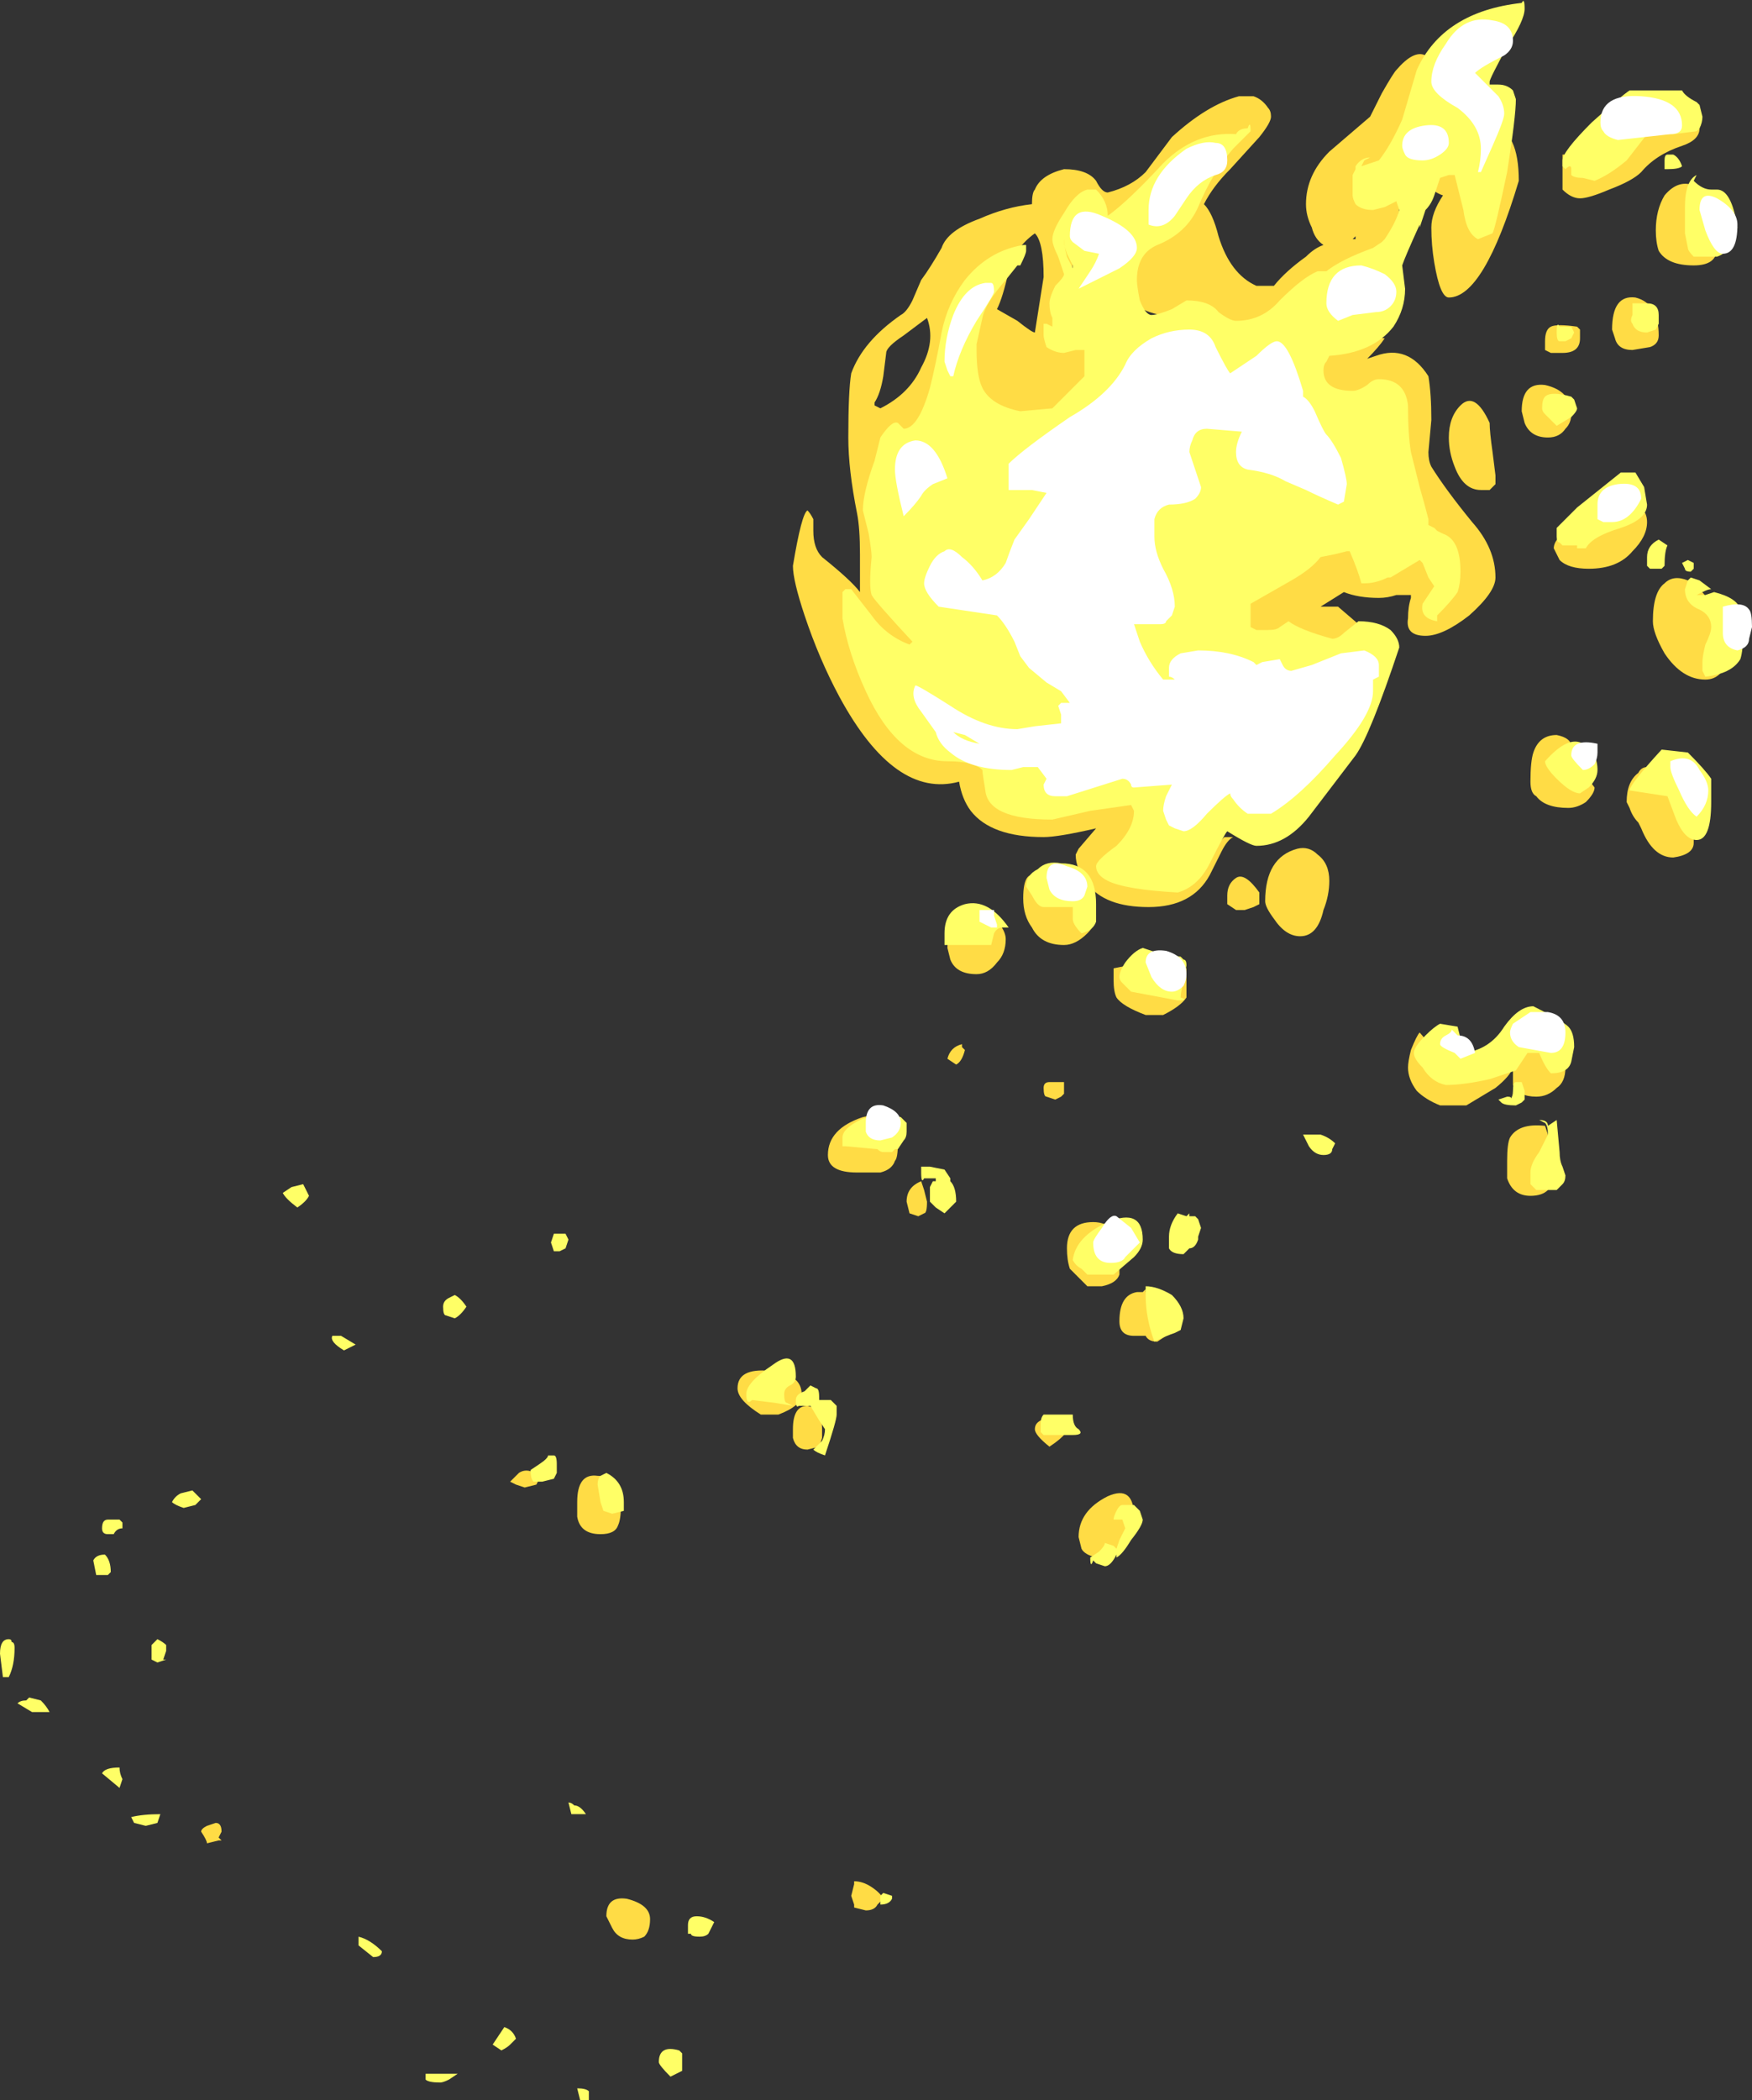 <?xml version="1.0" encoding="UTF-8" standalone="no"?>
<svg xmlns:ffdec="https://www.free-decompiler.com/flash" xmlns:xlink="http://www.w3.org/1999/xlink" ffdec:objectType="shape" height="36.0px" width="30.05px" xmlns="http://www.w3.org/2000/svg">
  <rect width="100%" height="100%" fill="#333333" stroke="none"/>
  <g transform="matrix(1.0, 0.0, 0.0, 1.0, 17.6, 13.7)">
    <path d="M10.1 -11.25 Q10.35 -11.55 10.55 -11.65 L11.2 -11.75 Q11.55 -11.75 11.55 -11.5 11.55 -11.3 11.25 -11.2 10.8 -11.05 10.55 -10.75 10.4 -10.6 10.0 -10.45 9.65 -10.3 9.5 -10.3 9.35 -10.3 9.2 -10.45 L9.2 -11.05 9.6 -11.05 10.1 -11.25 M7.0 -12.45 Q7.0 -12.25 6.9 -11.95 L6.7 -11.5 Q6.6 -11.1 6.5 -10.9 L6.3 -9.35 5.9 -8.9 Q5.25 -8.9 5.1 -8.75 L4.05 -8.1 2.9 -8.25 Q2.05 -8.25 1.8 -8.55 L1.75 -8.9 Q1.75 -9.25 2.2 -10.0 L2.15 -10.05 1.6 -9.75 0.85 -9.85 0.8 -9.2 0.75 -8.25 1.25 -7.7 0.95 -6.9 -0.05 -6.45 -2.4 -6.05 -1.75 -2.7 -2.5 -2.5 -2.0 -1.2 Q-1.9 -1.1 -1.2 -1.0 L-0.45 -0.65 -0.45 -0.35 -0.05 0.0 0.8 -0.05 1.25 -0.15 1.95 0.15 2.95 1.1 3.4 0.65 3.55 0.65 Q3.45 0.7 3.35 0.9 L3.15 1.3 Q2.85 1.85 2.1 1.85 1.35 1.85 1.05 1.45 0.85 1.2 0.85 0.95 L0.9 0.85 1.2 0.5 Q0.55 0.65 0.3 0.65 -0.6 0.65 -0.95 0.2 -1.1 0.0 -1.15 -0.3 -2.25 0.0 -3.2 -1.75 -3.55 -2.4 -3.8 -3.15 -4.0 -3.75 -4.0 -4.0 -3.85 -4.9 -3.75 -4.95 -3.7 -4.9 -3.65 -4.8 L-3.65 -4.6 Q-3.65 -4.3 -3.5 -4.15 -3.0 -3.75 -2.85 -3.55 L-2.85 -4.2 Q-2.85 -4.65 -2.9 -4.9 -3.05 -5.65 -3.05 -6.2 -3.05 -7.0 -3.0 -7.3 -2.8 -7.85 -2.15 -8.3 -2.05 -8.35 -1.95 -8.55 L-1.8 -8.9 Q-1.65 -9.1 -1.45 -9.45 -1.35 -9.75 -0.8 -9.95 -0.35 -10.15 0.1 -10.2 0.1 -10.4 0.15 -10.45 0.25 -10.7 0.65 -10.8 1.05 -10.8 1.2 -10.6 1.3 -10.4 1.4 -10.4 1.8 -10.5 2.05 -10.75 L2.5 -11.35 Q3.1 -11.9 3.65 -12.05 L3.9 -12.05 Q4.05 -12.0 4.15 -11.85 4.2 -11.8 4.2 -11.7 4.2 -11.6 4.0 -11.35 L3.5 -10.8 Q3.2 -10.5 3.05 -10.2 3.2 -10.05 3.3 -9.65 3.5 -9.0 3.95 -8.8 L4.25 -8.8 Q4.45 -9.05 4.8 -9.3 4.95 -9.45 5.1 -9.5 4.95 -9.6 4.9 -9.8 4.8 -10.0 4.8 -10.2 4.8 -10.7 5.2 -11.1 L5.9 -11.7 6.1 -12.1 Q6.3 -12.45 6.35 -12.5 6.65 -12.85 6.85 -12.75 7.0 -12.7 7.0 -12.45 M7.1 -11.15 Q7.4 -11.15 7.55 -10.95 L7.8 -10.6 Q7.85 -11.05 8.0 -11.55 8.45 -11.45 8.45 -10.6 7.85 -8.6 7.25 -8.6 7.1 -8.6 7.0 -9.2 6.95 -9.5 6.95 -9.8 6.95 -10.05 7.15 -10.35 7.0 -10.4 6.85 -10.55 L6.7 -10.75 Q6.7 -10.9 6.8 -11.0 L7.1 -11.15 M6.0 -7.6 Q6.55 -7.8 6.9 -7.25 6.95 -6.95 6.95 -6.5 L6.9 -5.95 Q6.9 -5.8 6.95 -5.7 7.2 -5.3 7.65 -4.75 8.05 -4.3 8.05 -3.8 8.05 -3.55 7.6 -3.15 7.15 -2.8 6.85 -2.8 6.5 -2.8 6.55 -3.1 6.55 -3.3 6.6 -3.45 6.6 -3.65 6.6 -3.5 L6.35 -3.5 Q6.2 -3.45 6.05 -3.45 5.7 -3.45 5.45 -3.55 L5.05 -3.3 5.35 -3.3 5.7 -3.0 5.9 -2.65 Q5.9 -2.3 5.6 -2.3 L5.3 -2.4 5.15 -2.65 3.85 -2.85 3.7 -3.3 5.4 -4.5 6.15 -6.55 5.25 -6.85 5.05 -7.35 5.25 -7.85 5.75 -7.95 6.15 -7.9 Q6.05 -7.75 5.85 -7.55 L6.0 -7.6 M11.5 -10.5 Q11.75 -10.4 11.75 -10.25 L11.85 -9.45 Q11.85 -9.15 11.45 -9.15 11.0 -9.15 10.85 -9.4 10.8 -9.55 10.8 -9.75 10.8 -10.1 10.95 -10.35 11.2 -10.65 11.5 -10.5 M9.5 -8.05 L9.5 -7.9 Q9.5 -7.65 9.2 -7.65 L9.0 -7.65 8.9 -7.7 8.9 -7.85 Q8.9 -8.05 9.0 -8.1 9.1 -8.15 9.45 -8.1 L9.5 -8.05 M10.05 -8.05 Q10.05 -8.65 10.45 -8.6 10.85 -8.5 10.85 -7.95 10.85 -7.8 10.7 -7.75 L10.4 -7.7 Q10.15 -7.7 10.1 -7.9 L10.05 -8.05 M0.15 -9.7 Q-0.2 -9.45 -0.3 -9.05 -0.4 -8.6 -0.5 -8.4 L-0.15 -8.2 Q0.1 -8.0 0.15 -8.0 L0.3 -8.95 Q0.3 -9.55 0.15 -9.7 M5.65 -9.55 L5.65 -9.65 5.6 -9.6 5.65 -9.6 5.65 -9.55 M9.25 -6.35 Q9.15 -6.2 8.95 -6.2 8.65 -6.2 8.55 -6.45 L8.5 -6.65 Q8.5 -7.15 8.9 -7.1 9.35 -7.0 9.35 -6.6 9.35 -6.45 9.25 -6.35 M9.7 -4.65 Q9.85 -5.25 10.25 -5.15 10.65 -5.05 10.65 -4.75 10.65 -4.5 10.4 -4.25 10.15 -3.95 9.65 -3.95 9.3 -3.95 9.15 -4.1 L9.05 -4.3 Q9.05 -4.4 9.15 -4.5 L9.7 -4.65 M11.35 -3.75 Q11.95 -3.4 11.95 -2.35 L11.9 -2.15 Q11.8 -2.05 11.65 -2.05 11.25 -2.05 10.95 -2.5 10.75 -2.85 10.75 -3.05 10.75 -3.55 10.95 -3.7 11.1 -3.85 11.35 -3.75 M7.95 -6.45 Q7.95 -6.3 8.0 -5.95 L8.05 -5.55 8.05 -5.4 7.95 -5.3 7.8 -5.3 Q7.5 -5.3 7.35 -5.7 7.25 -5.95 7.25 -6.2 7.25 -6.55 7.45 -6.75 7.7 -7.0 7.95 -6.45 M9.6 -0.4 L9.75 -0.2 Q9.75 -0.1 9.6 0.05 9.45 0.15 9.3 0.15 8.9 0.15 8.75 -0.05 8.65 -0.1 8.65 -0.3 8.65 -0.65 8.7 -0.8 8.8 -1.1 9.1 -1.1 9.35 -1.05 9.35 -0.9 L9.35 -0.65 9.6 -0.4 M10.65 -0.55 L10.75 -0.6 Q11.0 -0.7 11.1 -0.6 L11.55 0.15 11.5 0.5 11.45 0.65 11.45 0.75 Q11.45 0.95 11.1 1.0 10.75 1.0 10.55 0.5 L10.5 0.4 Q10.4 0.3 10.35 0.15 L10.3 0.05 Q10.3 -0.3 10.5 -0.45 10.55 -0.55 10.65 -0.55 M8.25 4.35 L8.35 4.6 Q8.4 4.35 8.8 4.2 9.25 4.0 9.25 4.6 9.25 4.85 9.1 4.95 8.95 5.1 8.75 5.1 8.45 5.1 8.35 4.9 L8.35 4.6 Q8.3 4.75 8.05 4.95 L7.55 5.25 7.1 5.25 Q6.85 5.15 6.7 5.0 6.55 4.8 6.55 4.6 6.55 4.5 6.6 4.3 6.7 4.05 6.75 4.0 L7.05 4.35 7.25 4.65 7.55 4.45 Q7.75 4.25 8.0 4.25 L8.25 4.35 M8.25 6.2 Q8.25 5.9 8.3 5.8 8.45 5.55 8.9 5.6 L8.95 5.75 8.95 5.95 9.1 6.35 Q9.1 6.55 8.95 6.7 8.85 6.8 8.65 6.8 8.35 6.8 8.25 6.5 L8.25 6.2 M5.2 1.4 Q5.2 1.65 5.1 1.9 5.0 2.35 4.7 2.35 4.45 2.35 4.25 2.05 4.1 1.85 4.1 1.75 4.1 1.0 4.65 0.85 4.85 0.8 5.0 0.95 5.2 1.1 5.2 1.4 M4.0 1.6 L4.0 1.8 3.9 1.85 3.75 1.9 3.6 1.9 3.45 1.8 3.45 1.65 Q3.45 1.45 3.6 1.35 3.75 1.25 4.0 1.6 M0.9 1.65 Q1.15 1.65 1.2 2.0 1.2 2.15 1.05 2.3 0.85 2.5 0.65 2.5 0.25 2.5 0.1 2.2 -0.05 2.0 -0.05 1.7 -0.05 1.15 0.25 1.35 0.8 1.65 0.9 1.65 M2.05 2.9 L2.15 2.65 2.75 2.9 2.75 3.4 Q2.65 3.55 2.35 3.7 L2.05 3.7 Q1.65 3.55 1.55 3.4 1.5 3.3 1.5 3.1 L1.5 2.9 1.75 2.85 2.05 2.9 M0.65 5.05 L0.6 5.1 0.5 5.15 0.35 5.1 Q0.3 5.1 0.3 4.95 0.3 4.85 0.4 4.85 L0.65 4.85 0.65 5.05 M1.6 8.15 Q1.55 8.3 1.3 8.35 L1.05 8.35 0.75 8.05 Q0.7 7.9 0.7 7.7 0.7 7.25 1.15 7.25 1.6 7.25 1.6 7.85 L1.6 8.15 M2.3 8.7 L2.4 9.2 2.25 9.3 Q2.1 9.3 2.05 9.2 L1.85 9.2 Q1.6 9.2 1.6 8.95 1.6 8.5 1.9 8.45 L2.0 8.45 2.05 8.4 2.05 8.45 Q2.15 8.45 2.2 8.6 L2.3 8.7 M0.15 10.8 Q0.15 10.7 0.25 10.65 L0.65 10.6 0.7 10.8 Q0.7 10.9 0.4 11.1 0.15 10.9 0.15 10.8 M0.95 12.85 L0.9 12.65 Q0.9 12.2 1.4 11.95 1.85 11.75 1.85 12.3 L1.75 12.65 1.45 13.0 1.2 13.0 Q1.0 12.95 0.95 12.85 M-2.4 -7.65 L-2.45 -7.25 Q-2.5 -6.95 -2.6 -6.8 L-2.6 -6.75 -2.5 -6.7 Q-2.0 -6.95 -1.8 -7.4 -1.55 -7.85 -1.7 -8.25 L-2.1 -7.95 Q-2.4 -7.75 -2.4 -7.65 M-1.2 2.15 Q-1.0 1.9 -0.65 1.95 -0.35 2.2 -0.35 2.4 -0.35 2.65 -0.5 2.8 -0.65 3.0 -0.85 3.0 -1.2 3.0 -1.3 2.75 L-1.35 2.55 Q-1.35 2.3 -1.2 2.15 M-3.4 6.1 Q-3.4 5.65 -2.8 5.45 -2.2 5.3 -2.2 5.9 -2.2 6.15 -2.25 6.2 -2.3 6.35 -2.5 6.4 L-2.9 6.4 Q-3.4 6.4 -3.4 6.1 M-1.35 4.45 Q-1.3 4.25 -1.1 4.2 L-1.1 4.25 -1.05 4.3 Q-1.1 4.5 -1.2 4.55 L-1.35 4.45 M-1.7 6.9 Q-1.7 7.1 -1.75 7.1 L-1.85 7.15 -2.0 7.1 -2.05 6.9 Q-2.05 6.65 -1.8 6.55 L-1.75 6.7 -1.7 6.9 M-8.7 11.55 Q-8.55 11.45 -8.35 11.6 L-8.35 11.65 -8.4 11.75 -8.6 11.8 -8.75 11.75 -8.85 11.7 -8.7 11.55 M-7.7 12.05 Q-7.7 11.55 -7.35 11.6 -6.95 11.6 -6.95 12.1 -6.95 12.35 -7.0 12.45 -7.05 12.6 -7.3 12.6 -7.65 12.6 -7.7 12.3 L-7.7 12.05 M-4.95 10.1 Q-4.95 9.75 -4.4 9.8 -3.85 9.85 -3.85 10.2 -3.85 10.4 -4.25 10.55 L-4.55 10.55 Q-4.95 10.3 -4.95 10.1 M-4.0 10.8 Q-4.0 10.4 -3.75 10.4 -3.5 10.45 -3.5 10.8 L-3.5 10.95 -3.55 11.1 -3.75 11.15 Q-3.95 11.15 -4.0 10.95 L-4.0 10.8 M-13.8 17.7 L-13.85 17.8 -13.8 17.85 -13.85 17.85 -14.05 17.9 Q-14.05 17.85 -14.15 17.7 -14.15 17.65 -14.05 17.6 L-13.9 17.55 Q-13.8 17.55 -13.8 17.7 M-2.95 18.95 L-3.0 18.8 -2.95 18.6 -2.95 18.55 Q-2.8 18.55 -2.65 18.65 -2.5 18.75 -2.45 18.85 L-2.55 18.95 Q-2.6 19.05 -2.75 19.05 L-2.95 19.0 -2.95 18.95 M-6.55 19.5 Q-6.65 19.55 -6.75 19.55 -7.0 19.55 -7.1 19.35 L-7.2 19.15 Q-7.2 18.8 -6.85 18.85 -6.45 18.95 -6.45 19.2 -6.45 19.4 -6.55 19.5" fill="#ffdc45" fill-rule="evenodd" stroke="none"/>
    <path d="M9.25 -10.8 L9.2 -10.85 9.2 -10.95 Q9.2 -11.1 9.7 -11.6 10.2 -12.05 10.35 -12.15 L11.25 -12.15 Q11.3 -12.05 11.5 -11.95 L11.55 -11.9 11.6 -11.7 Q11.6 -11.6 11.55 -11.5 L11.5 -11.45 11.1 -11.4 10.65 -11.4 10.3 -10.95 Q10.0 -10.7 9.75 -10.6 L9.55 -10.65 Q9.4 -10.65 9.35 -10.7 L9.35 -10.8 Q9.35 -10.9 9.25 -10.8 M11.25 -10.85 Q11.2 -10.8 11.0 -10.8 L10.95 -10.8 10.95 -10.95 Q10.95 -11.05 11.0 -11.05 L11.1 -11.05 Q11.2 -11.0 11.25 -10.85 M8.55 -13.55 Q8.55 -13.35 8.25 -12.9 7.95 -12.35 7.95 -12.3 L7.95 -12.25 8.1 -12.25 Q8.25 -12.25 8.35 -12.15 L8.4 -12.0 Q8.4 -11.7 8.25 -10.75 8.05 -9.8 8.0 -9.7 L7.75 -9.6 Q7.55 -9.7 7.5 -10.1 L7.35 -10.7 7.25 -10.7 7.1 -10.65 7.0 -10.35 Q6.95 -10.2 6.85 -10.1 L6.75 -9.8 6.75 -9.85 Q6.5 -9.3 6.45 -9.15 L6.5 -8.75 Q6.5 -8.4 6.3 -8.1 5.95 -7.65 5.2 -7.6 L5.15 -7.5 Q5.1 -7.45 5.1 -7.35 5.1 -7.0 5.6 -7.0 5.7 -7.0 5.85 -7.1 5.95 -7.2 6.05 -7.2 6.5 -7.2 6.55 -6.75 6.55 -6.25 6.6 -5.95 L6.75 -5.35 Q6.85 -5.0 6.9 -4.8 L6.9 -4.7 7.0 -4.65 7.05 -4.6 7.15 -4.55 Q7.45 -4.45 7.45 -3.9 7.45 -3.7 7.4 -3.55 7.3 -3.4 7.05 -3.15 L7.05 -3.05 Q6.75 -3.1 6.8 -3.35 L7.0 -3.65 6.9 -3.8 6.8 -4.05 6.75 -4.1 6.25 -3.8 6.2 -3.8 Q6.0 -3.7 5.8 -3.7 L5.75 -3.7 Q5.7 -3.9 5.55 -4.25 L5.5 -4.25 5.3 -4.2 5.05 -4.15 Q4.9 -3.95 4.55 -3.75 L3.85 -3.35 3.85 -2.95 3.95 -2.9 4.15 -2.9 Q4.3 -2.9 4.35 -2.95 L4.5 -3.05 Q4.7 -2.9 5.25 -2.75 5.35 -2.75 5.45 -2.85 L5.7 -3.05 Q6.05 -3.05 6.25 -2.9 6.4 -2.75 6.4 -2.6 5.9 -1.1 5.65 -0.75 L4.85 0.3 Q4.45 0.8 3.95 0.8 3.85 0.8 3.45 0.55 3.4 0.6 3.15 1.1 2.95 1.5 2.6 1.6 1.7 1.55 1.4 1.4 1.2 1.3 1.2 1.15 1.2 1.05 1.55 0.8 1.85 0.5 1.85 0.2 L1.8 0.1 1.1 0.2 0.45 0.35 Q-0.65 0.35 -0.7 -0.15 -0.75 -0.45 -0.75 -0.5 -0.9 -0.65 -1.35 -0.65 -2.2 -0.65 -2.75 -1.85 -3.05 -2.5 -3.15 -3.1 L-3.15 -3.55 -3.1 -3.6 -3.0 -3.6 -2.65 -3.15 Q-2.4 -2.8 -2.0 -2.65 L-1.95 -2.7 Q-2.6 -3.4 -2.65 -3.5 -2.7 -3.65 -2.65 -4.15 -2.65 -4.25 -2.7 -4.55 L-2.8 -4.95 Q-2.8 -5.25 -2.6 -5.8 L-2.5 -6.2 Q-2.3 -6.5 -2.2 -6.45 L-2.1 -6.35 Q-1.85 -6.35 -1.65 -7.05 -1.55 -7.45 -1.45 -8.0 -1.35 -8.5 -1.05 -8.9 -0.65 -9.4 -0.05 -9.5 L0.0 -9.5 0.0 -9.4 Q0.0 -9.35 -0.1 -9.15 L-0.15 -9.15 -0.35 -8.9 Q-0.7 -8.5 -0.75 -8.25 L-0.85 -7.8 -0.85 -7.7 Q-0.85 -7.25 -0.75 -7.05 -0.6 -6.75 -0.1 -6.65 L0.45 -6.7 1.0 -7.25 1.0 -7.7 0.85 -7.7 0.65 -7.65 Q0.5 -7.65 0.35 -7.75 0.3 -7.9 0.3 -7.95 L0.3 -8.15 0.35 -8.15 0.45 -8.1 0.45 -8.25 Q0.4 -8.35 0.4 -8.5 0.4 -8.6 0.5 -8.8 0.65 -8.95 0.65 -9.0 L0.55 -9.3 Q0.45 -9.5 0.45 -9.6 0.45 -9.75 0.65 -10.05 0.85 -10.4 1.05 -10.45 L1.2 -10.45 Q1.4 -10.25 1.4 -10.0 1.75 -10.25 2.35 -10.9 2.9 -11.45 3.6 -11.4 3.65 -11.5 3.8 -11.5 3.85 -11.65 3.85 -11.45 L3.55 -11.15 Q3.2 -10.75 2.95 -10.15 2.75 -9.7 2.25 -9.5 1.9 -9.35 1.9 -8.9 1.9 -8.8 1.95 -8.55 2.05 -8.3 2.15 -8.3 2.25 -8.3 2.5 -8.4 L2.75 -8.55 Q3.15 -8.55 3.3 -8.35 3.5 -8.2 3.6 -8.2 4.05 -8.2 4.35 -8.55 4.75 -8.95 5.0 -9.05 L5.15 -9.05 Q5.4 -9.25 5.95 -9.45 L6.1 -9.55 6.15 -9.6 Q6.35 -9.9 6.4 -10.1 L6.35 -10.25 Q6.25 -10.2 6.15 -10.15 L5.95 -10.1 Q5.75 -10.1 5.65 -10.2 5.6 -10.3 5.6 -10.35 L5.6 -10.7 5.65 -10.8 5.65 -10.85 Q5.75 -11.0 5.9 -11.0 L5.8 -10.95 5.75 -10.85 6.05 -10.95 Q6.25 -11.2 6.45 -11.65 L6.7 -12.5 Q7.15 -13.5 8.5 -13.65 8.55 -13.75 8.55 -13.55 M11.3 -9.7 L11.3 -10.15 Q11.3 -10.6 11.5 -10.7 L11.45 -10.6 Q11.6 -10.45 11.75 -10.45 L11.85 -10.45 Q12.1 -10.45 12.2 -9.8 L12.1 -9.5 Q12.0 -9.35 11.85 -9.3 L11.45 -9.3 Q11.35 -9.4 11.35 -9.45 L11.3 -9.7 M9.4 -8.0 L9.35 -7.9 9.25 -7.85 9.15 -7.85 Q9.1 -7.85 9.1 -8.0 9.1 -8.2 9.15 -8.1 L9.35 -8.1 9.4 -8.0 M10.4 -8.3 Q10.4 -8.4 10.4 -8.5 L10.65 -8.5 Q10.85 -8.5 10.85 -8.3 L10.85 -8.15 10.8 -8.05 10.65 -8.0 Q10.45 -8.0 10.4 -8.15 10.35 -8.2 10.4 -8.3 M0.65 -9.55 L0.65 -9.6 Q0.65 -9.5 0.7 -9.3 L0.8 -9.1 0.8 -9.15 0.7 -9.35 Q0.65 -9.5 0.65 -9.55 M10.6 -5.35 L10.65 -5.05 Q10.65 -4.8 10.2 -4.65 9.7 -4.5 9.6 -4.3 L9.45 -4.3 9.45 -4.35 9.2 -4.35 9.15 -4.4 Q9.1 -4.4 9.1 -4.5 9.1 -4.55 9.1 -4.65 L9.45 -5.0 10.2 -5.6 10.45 -5.6 10.6 -5.35 M9.4 -6.85 L9.45 -6.7 Q9.45 -6.65 9.35 -6.55 L9.1 -6.4 8.9 -6.6 Q8.85 -6.65 8.85 -6.7 8.85 -6.85 8.9 -6.9 9.0 -7.0 9.35 -6.9 L9.4 -6.85 M10.65 -4.15 Q10.65 -4.35 10.85 -4.45 L11.0 -4.35 Q10.95 -4.25 10.95 -4.0 L10.9 -3.95 10.7 -3.95 10.65 -4.0 10.65 -4.15 M11.45 -4.05 L11.45 -3.95 11.4 -3.9 Q11.3 -3.9 11.3 -3.95 L11.25 -4.05 11.35 -4.1 11.45 -4.05 M11.55 -3.75 L11.75 -3.6 Q11.7 -3.6 11.6 -3.55 L11.5 -3.5 11.65 -3.5 11.8 -3.55 Q12.2 -3.45 12.25 -3.25 L12.3 -2.9 Q12.3 -2.55 12.25 -2.4 12.1 -2.15 11.65 -2.1 L11.6 -2.2 Q11.6 -2.25 11.6 -2.35 11.6 -2.45 11.65 -2.65 11.75 -2.85 11.75 -2.95 11.75 -3.15 11.55 -3.25 11.3 -3.35 11.3 -3.6 L11.35 -3.75 11.4 -3.8 11.55 -3.75 M7.1 -3.5 L7.1 -3.5 M9.8 -0.5 Q9.8 -0.35 9.65 -0.2 L9.5 -0.1 Q9.35 -0.1 9.1 -0.35 8.9 -0.55 8.9 -0.65 9.3 -1.1 9.55 -0.95 9.8 -0.8 9.8 -0.5 M10.9 -0.85 L11.35 -0.8 Q11.65 -0.5 11.75 -0.35 L11.75 0.05 Q11.75 0.7 11.5 0.7 11.3 0.7 11.15 0.35 L11.0 -0.05 10.35 -0.15 Q10.35 -0.25 10.9 -0.85 M7.5 4.35 Q7.95 4.3 8.2 3.9 8.45 3.55 8.7 3.55 9.2 3.8 9.3 3.9 9.4 4.0 9.4 4.25 L9.35 4.5 Q9.3 4.7 9.0 4.7 8.9 4.6 8.8 4.35 L8.6 4.35 8.4 4.65 7.95 4.8 Q7.5 4.9 7.2 4.9 6.95 4.85 6.8 4.6 6.65 4.45 6.65 4.35 6.65 4.25 6.85 4.05 7.0 3.9 7.1 3.85 L7.4 3.9 7.45 4.1 7.5 4.35 M8.4 4.85 L8.5 4.85 8.55 5.0 8.55 5.15 8.5 5.2 8.4 5.25 Q8.2 5.25 8.15 5.2 L8.1 5.15 8.25 5.1 Q8.35 5.1 8.3 5.15 8.35 5.1 8.35 5.0 8.35 4.85 8.4 4.85 M8.65 6.4 Q8.65 6.25 8.8 6.05 L8.95 5.75 Q8.95 5.6 8.9 5.55 L8.8 5.5 Q8.95 5.5 8.95 5.6 L9.1 5.5 9.15 6.05 Q9.15 6.2 9.2 6.3 L9.25 6.45 Q9.25 6.55 9.2 6.6 L9.1 6.7 8.75 6.7 8.65 6.6 Q8.65 6.55 8.65 6.4 M0.2 1.2 Q0.35 1.05 0.6 1.1 1.2 1.1 1.2 1.8 L1.2 2.1 Q1.15 2.25 0.95 2.3 0.8 2.15 0.8 2.05 L0.8 1.85 0.3 1.85 Q0.2 1.85 0.1 1.65 L0.0 1.5 Q0.0 1.3 0.2 1.2 M1.65 3.15 Q1.6 3.1 1.6 3.05 1.6 2.95 1.7 2.8 1.85 2.6 2.0 2.55 L2.3 2.65 2.65 2.7 2.7 2.75 Q2.75 2.75 2.75 2.85 L2.7 3.15 Q2.65 3.3 2.65 3.4 2.8 3.45 2.6 3.45 L1.8 3.3 1.65 3.15 M5.3 5.9 L5.25 6.0 Q5.25 6.1 5.1 6.1 4.95 6.1 4.85 5.95 L4.75 5.75 5.05 5.75 Q5.2 5.8 5.3 5.9 M2.95 7.55 Q2.9 7.7 2.8 7.7 L2.7 7.8 Q2.5 7.8 2.45 7.7 2.45 7.65 2.45 7.5 2.45 7.3 2.6 7.1 L2.75 7.15 2.8 7.1 2.8 7.15 2.9 7.15 2.95 7.2 3.0 7.35 2.95 7.5 2.95 7.55 M1.85 7.85 L1.5 8.15 1.05 8.15 0.95 8.05 Q0.85 8.0 0.8 7.9 0.85 7.5 1.4 7.25 2.0 7.0 2.0 7.55 2.0 7.7 1.85 7.85 M2.05 8.35 Q2.25 8.35 2.5 8.5 2.7 8.7 2.7 8.9 L2.65 9.1 2.55 9.15 Q2.4 9.2 2.2 9.3 2.05 8.9 2.05 8.5 L2.05 8.35 M0.8 10.55 Q0.8 10.75 0.9 10.8 1.0 10.9 0.8 10.9 L0.3 10.9 0.25 10.85 0.25 10.7 Q0.25 10.6 0.3 10.55 L0.8 10.55 M1.85 12.1 L1.95 12.2 2.0 12.35 Q2.0 12.45 1.8 12.7 1.65 12.95 1.55 13.0 L1.55 12.95 Q1.45 13.15 1.35 13.15 L1.2 13.1 1.15 13.05 Q1.1 13.2 1.1 13.0 L1.25 12.9 Q1.35 12.8 1.35 12.75 L1.5 12.8 1.55 12.85 1.6 12.7 1.7 12.5 1.65 12.35 1.5 12.35 Q1.5 12.3 1.55 12.2 1.6 12.1 1.65 12.1 L1.85 12.1 M-1.4 2.5 L-1.4 2.3 Q-1.4 1.9 -1.05 1.8 -0.65 1.7 -0.3 2.2 -0.2 2.2 -0.4 2.2 -0.5 2.2 -0.55 2.3 L-0.6 2.5 -1.4 2.5 M-3.15 5.95 Q-3.15 5.9 -3.15 5.8 -3.15 5.65 -2.85 5.5 -2.55 5.35 -2.15 5.45 L-2.05 5.55 Q-2.05 5.6 -2.05 5.7 -2.05 5.8 -2.1 5.85 L-2.2 6.0 -2.25 6.0 -2.3 6.05 -2.45 6.05 Q-2.5 6.05 -2.55 6.0 L-3.1 5.95 -3.15 5.95 M-1.55 6.5 L-1.75 6.5 Q-1.8 6.6 -1.8 6.4 L-1.8 6.3 -1.65 6.3 -1.4 6.35 -1.3 6.5 -1.3 6.55 Q-1.2 6.65 -1.2 6.9 L-1.4 7.1 -1.55 7.0 -1.65 6.9 -1.65 6.65 -1.6 6.55 -1.55 6.55 -1.55 6.5 M-7.9 7.7 L-8.0 7.75 -8.1 7.75 -8.15 7.6 -8.1 7.45 -7.9 7.45 -7.85 7.55 -7.9 7.7 M-9.6 8.7 Q-9.7 8.85 -9.8 8.9 L-9.95 8.85 Q-10.0 8.85 -10.0 8.7 -10.0 8.6 -9.9 8.55 L-9.8 8.5 Q-9.7 8.55 -9.6 8.7 M-6.9 12.2 L-7.1 12.25 -7.25 12.2 -7.3 12.05 -7.35 11.75 Q-7.35 11.65 -7.3 11.6 L-7.2 11.55 Q-6.9 11.7 -6.9 12.05 L-6.9 12.2 M-8.1 11.25 Q-8.05 11.25 -8.05 11.4 L-8.05 11.55 -8.1 11.65 -8.3 11.7 -8.45 11.7 Q-8.5 11.65 -8.5 11.5 L-8.35 11.4 Q-8.2 11.3 -8.2 11.25 L-8.1 11.25 M-4.8 10.2 Q-4.8 10.0 -4.35 9.7 -3.95 9.4 -3.95 9.9 -3.95 10.0 -4.05 10.05 -4.15 10.1 -4.15 10.2 -4.15 10.35 -4.1 10.35 L-4.0 10.4 -4.3 10.35 -4.7 10.3 Q-4.8 10.4 -4.8 10.2 M-3.7 10.05 L-3.6 10.1 Q-3.55 10.1 -3.55 10.25 L-3.55 10.3 -3.35 10.3 -3.25 10.4 Q-3.25 10.45 -3.25 10.55 -3.25 10.65 -3.45 11.25 -3.6 11.2 -3.65 11.15 L-3.5 11.0 Q-3.45 10.9 -3.45 10.8 L-3.55 10.65 -3.7 10.4 -3.9 10.4 Q-3.95 10.45 -3.95 10.3 -3.95 10.2 -3.8 10.15 L-3.7 10.05 M-12.3 6.8 Q-12.35 6.9 -12.5 7.0 -12.7 6.85 -12.75 6.75 L-12.6 6.65 -12.4 6.6 -12.3 6.8 M-11.9 9.2 L-11.75 9.2 -11.5 9.35 Q-11.6 9.4 -11.7 9.45 -11.95 9.3 -11.9 9.2 M-14.5 11.9 L-14.3 11.85 -14.15 12.0 -14.25 12.1 -14.45 12.15 Q-14.6 12.1 -14.65 12.05 -14.6 11.95 -14.5 11.9 M-15.55 12.35 L-15.5 12.4 -15.5 12.5 Q-15.6 12.5 -15.65 12.6 L-15.75 12.6 Q-15.85 12.6 -15.85 12.5 -15.85 12.35 -15.75 12.35 L-15.55 12.35 M-16.0 13.05 Q-15.95 12.95 -15.8 12.95 -15.7 13.05 -15.7 13.25 L-15.75 13.3 -15.95 13.3 -16.0 13.05 M-14.9 14.4 Q-14.8 14.45 -14.75 14.5 L-14.75 14.6 -14.8 14.75 -14.75 14.75 -14.9 14.8 -15.0 14.75 -15.0 14.5 -14.9 14.4 M-16.9 15.45 Q-16.8 15.55 -16.75 15.65 L-17.05 15.65 -17.3 15.5 Q-17.25 15.45 -17.15 15.45 L-17.1 15.4 -16.9 15.45 M-15.5 16.8 L-15.55 16.95 -15.85 16.7 Q-15.8 16.6 -15.55 16.6 -15.55 16.7 -15.5 16.8 M-15.35 17.45 Q-15.15 17.4 -14.85 17.4 L-14.9 17.55 -15.1 17.6 -15.3 17.55 -15.35 17.45 M-17.4 14.45 Q-17.35 14.45 -17.35 14.55 -17.35 14.85 -17.45 15.05 L-17.55 15.05 -17.6 14.65 Q-17.6 14.4 -17.45 14.4 -17.4 14.4 -17.4 14.45 M-5.45 19.45 Q-5.5 19.5 -5.6 19.5 -5.75 19.5 -5.75 19.45 L-5.8 19.45 -5.8 19.3 Q-5.8 19.15 -5.65 19.15 -5.5 19.15 -5.35 19.25 L-5.45 19.45 M-2.3 18.85 Q-2.35 18.95 -2.5 18.95 L-2.5 18.8 -2.45 18.75 -2.3 18.8 -2.3 18.85 M-7.55 17.4 L-7.8 17.4 -7.85 17.2 Q-7.8 17.2 -7.75 17.25 -7.65 17.25 -7.55 17.4 M-11.45 19.65 L-11.45 19.5 Q-11.25 19.55 -11.05 19.75 -11.05 19.85 -11.2 19.85 L-11.45 19.65 M-8.95 21.05 Q-8.8 21.1 -8.75 21.25 L-8.85 21.35 Q-8.9 21.4 -9.0 21.45 L-9.15 21.35 -8.95 21.05 M-5.9 21.5 L-5.9 21.8 -6.1 21.9 Q-6.3 21.7 -6.3 21.65 -6.3 21.35 -5.95 21.45 L-5.9 21.5 M-7.5 22.15 L-7.5 22.3 -7.65 22.3 -7.7 22.1 Q-7.55 22.1 -7.5 22.15 M-9.75 21.85 L-9.9 21.95 Q-10.0 22.0 -10.05 22.0 -10.25 22.0 -10.3 21.95 L-10.3 21.85 -9.75 21.85" fill="#ffff66" fill-rule="evenodd" stroke="none"/>
    <path d="M9.85 -11.6 Q9.85 -12.1 10.55 -12.05 11.25 -12.0 11.25 -11.55 11.25 -11.4 11.05 -11.4 L10.15 -11.3 Q9.95 -11.35 9.9 -11.45 9.85 -11.5 9.85 -11.6 M7.7 -12.45 L8.1 -12.05 Q8.2 -11.9 8.2 -11.75 8.2 -11.65 8.0 -11.2 L7.8 -10.75 7.75 -10.75 Q7.8 -10.95 7.8 -11.15 7.8 -11.55 7.4 -11.85 6.95 -12.1 6.95 -12.3 6.95 -12.6 7.2 -12.95 7.5 -13.45 8.0 -13.35 8.35 -13.3 8.35 -13.0 8.35 -12.85 8.2 -12.75 7.8 -12.55 7.7 -12.45 M6.8 -10.95 Q6.55 -10.95 6.5 -11.05 6.45 -11.15 6.45 -11.2 6.45 -11.5 6.85 -11.55 7.25 -11.6 7.25 -11.25 7.25 -11.15 7.1 -11.05 6.95 -10.95 6.8 -10.95 M6.0 -8.35 L5.6 -8.3 5.35 -8.2 Q5.15 -8.35 5.15 -8.5 5.15 -9.15 5.75 -9.15 5.95 -9.1 6.15 -9.0 6.35 -8.85 6.35 -8.7 6.35 -8.55 6.25 -8.45 6.15 -8.35 6.0 -8.35 M3.45 -10.95 Q3.45 -10.75 3.25 -10.7 2.95 -10.6 2.75 -10.3 L2.55 -10.0 Q2.35 -9.75 2.1 -9.85 L2.1 -10.1 Q2.1 -10.7 2.75 -11.15 3.05 -11.3 3.25 -11.25 3.45 -11.25 3.45 -10.95 M1.6 -9.1 L0.9 -8.75 1.1 -9.05 Q1.2 -9.2 1.25 -9.35 L1.0 -9.4 0.8 -9.55 Q0.75 -9.6 0.75 -9.65 0.75 -10.25 1.3 -10.0 1.9 -9.75 1.9 -9.45 1.9 -9.3 1.6 -9.1 M2.8 -8.05 Q3.15 -8.05 3.25 -7.75 3.45 -7.35 3.5 -7.3 L3.95 -7.6 Q4.2 -7.85 4.3 -7.85 4.5 -7.85 4.75 -7.0 L4.75 -6.9 Q4.85 -6.85 4.95 -6.65 5.1 -6.3 5.15 -6.25 5.25 -6.15 5.4 -5.85 5.5 -5.5 5.5 -5.4 L5.45 -5.1 5.35 -5.05 Q5.0 -5.2 4.8 -5.3 L4.45 -5.45 Q4.2 -5.6 3.8 -5.65 3.6 -5.7 3.6 -5.95 3.6 -6.1 3.7 -6.3 L3.1 -6.35 Q2.9 -6.35 2.85 -6.15 2.8 -6.05 2.8 -5.95 L3.0 -5.35 Q3.0 -5.25 2.9 -5.15 2.75 -5.05 2.45 -5.05 2.25 -5.0 2.2 -4.8 2.2 -4.7 2.2 -4.5 2.2 -4.25 2.35 -3.95 2.55 -3.6 2.55 -3.3 L2.5 -3.15 2.4 -3.05 Q2.4 -3.0 2.3 -3.0 L1.85 -3.0 1.95 -2.7 Q2.1 -2.35 2.35 -2.05 L2.55 -2.05 Q2.5 -2.1 2.45 -2.1 L2.45 -2.25 Q2.45 -2.4 2.65 -2.5 L2.95 -2.55 Q3.5 -2.55 3.9 -2.35 L3.95 -2.3 4.05 -2.35 4.35 -2.4 4.4 -2.3 Q4.45 -2.2 4.55 -2.2 L4.9 -2.3 5.4 -2.5 5.8 -2.55 Q6.05 -2.45 6.05 -2.3 L6.05 -2.1 5.95 -2.05 5.95 -1.85 Q5.95 -1.45 5.3 -0.75 4.7 -0.05 4.2 0.25 L3.8 0.25 Q3.65 0.15 3.55 0.0 3.5 -0.05 3.5 -0.1 3.4 -0.05 3.1 0.25 2.85 0.55 2.7 0.55 L2.55 0.5 2.45 0.45 2.4 0.35 2.35 0.2 Q2.35 0.1 2.4 -0.05 L2.5 -0.25 1.85 -0.2 Q1.8 -0.2 1.8 -0.25 1.75 -0.35 1.65 -0.35 L0.7 -0.05 0.5 -0.05 Q0.4 -0.05 0.35 -0.1 0.3 -0.15 0.3 -0.25 L0.35 -0.35 0.2 -0.55 -0.05 -0.55 -0.25 -0.5 Q-0.95 -0.5 -1.3 -0.8 -1.5 -0.95 -1.55 -1.15 L-1.8 -1.5 Q-2.0 -1.75 -1.9 -1.95 -1.85 -1.95 -1.3 -1.6 -0.7 -1.2 -0.15 -1.2 L0.15 -1.25 0.6 -1.3 0.6 -1.45 0.55 -1.6 0.6 -1.65 0.75 -1.65 0.6 -1.85 0.35 -2.0 0.05 -2.25 -0.1 -2.45 -0.2 -2.7 Q-0.35 -3.0 -0.5 -3.15 L-1.5 -3.3 Q-1.75 -3.55 -1.75 -3.7 -1.75 -3.8 -1.65 -4.0 -1.55 -4.2 -1.4 -4.25 -1.3 -4.35 -1.1 -4.15 -0.9 -4.0 -0.75 -3.75 -0.5 -3.8 -0.35 -4.05 -0.3 -4.2 -0.2 -4.45 L0.05 -4.8 0.35 -5.25 0.1 -5.3 -0.3 -5.3 -0.3 -5.75 Q-0.05 -6.0 0.75 -6.55 1.45 -6.95 1.7 -7.45 1.8 -7.7 2.15 -7.9 2.45 -8.05 2.8 -8.05 M10.05 -4.75 L9.9 -4.75 9.8 -4.8 9.8 -5.05 Q9.8 -5.35 10.15 -5.4 10.55 -5.45 10.55 -5.15 10.35 -4.75 10.05 -4.75 M11.05 -0.55 Q11.05 -0.75 11.05 -0.65 11.4 -0.8 11.55 -0.5 11.7 -0.3 11.7 -0.15 11.7 0.1 11.5 0.3 11.35 0.2 11.2 -0.15 11.05 -0.45 11.05 -0.55 M9.75 -0.6 Q9.65 -0.5 9.55 -0.5 9.35 -0.7 9.35 -0.75 9.35 -1.05 9.8 -0.95 L9.8 -0.8 Q9.8 -0.7 9.75 -0.6 M12.2 -9.85 Q12.2 -9.35 11.95 -9.35 11.8 -9.35 11.65 -9.75 L11.55 -10.1 Q11.55 -10.45 11.85 -10.3 12.2 -10.1 12.2 -9.85 M12.45 -2.95 L12.4 -2.75 Q12.4 -2.6 12.2 -2.55 11.95 -2.6 11.95 -2.85 L11.95 -2.95 Q11.95 -3.05 11.95 -3.15 L11.95 -3.3 Q12.3 -3.4 12.4 -3.25 12.45 -3.2 12.45 -2.95 M8.65 3.65 L8.95 3.65 Q9.25 3.7 9.25 4.0 9.25 4.35 9.0 4.35 L8.45 4.25 Q8.3 4.15 8.3 4.0 8.3 3.95 8.35 3.85 8.5 3.75 8.65 3.65 M7.7 4.35 L7.45 4.45 7.35 4.35 Q7.1 4.25 7.1 4.2 7.1 4.1 7.2 4.05 7.3 4.0 7.3 3.95 L7.4 4.05 Q7.65 4.05 7.7 4.35 M0.7 1.15 Q1.05 1.25 1.05 1.5 L1.0 1.65 Q0.95 1.75 0.8 1.75 0.5 1.75 0.4 1.55 L0.35 1.35 Q0.35 1.0 0.7 1.15 M2.15 3.05 L2.05 2.8 Q2.05 2.55 2.4 2.6 2.75 2.7 2.75 3.0 2.75 3.1 2.7 3.2 2.6 3.3 2.5 3.3 2.3 3.3 2.15 3.05 M1.15 7.6 Q1.15 7.55 1.3 7.35 1.45 7.1 1.55 7.15 L1.8 7.35 1.95 7.6 1.7 7.85 Q1.65 7.95 1.45 7.95 1.15 7.95 1.15 7.6 M-1.25 -7.25 L-1.3 -7.25 -1.35 -7.35 -1.4 -7.5 Q-1.4 -7.9 -1.25 -8.3 -1.05 -8.8 -0.7 -8.85 L-0.6 -8.85 Q-0.55 -8.85 -0.55 -8.7 -0.55 -8.65 -0.85 -8.2 -1.15 -7.7 -1.25 -7.25 M-1.9 -6.15 Q-1.55 -6.15 -1.35 -5.5 L-1.6 -5.4 Q-1.75 -5.3 -1.8 -5.2 -1.9 -5.05 -2.1 -4.85 -2.25 -5.45 -2.25 -5.65 -2.25 -6.1 -1.9 -6.15 M-0.8 -0.95 L-1.05 -1.1 -1.25 -1.15 Q-1.1 -1.0 -0.8 -0.95 M-0.55 2.0 L-0.5 2.15 -0.5 2.2 -0.6 2.2 -0.8 2.1 -0.8 1.9 -0.55 1.9 -0.55 2.0 M-2.45 5.25 Q-2.15 5.35 -2.15 5.55 -2.15 5.7 -2.3 5.8 L-2.5 5.85 Q-2.7 5.85 -2.75 5.7 L-2.75 5.55 Q-2.75 5.2 -2.45 5.25" fill="#ffffff" fill-rule="evenodd" stroke="none"/>
  </g>
</svg>
